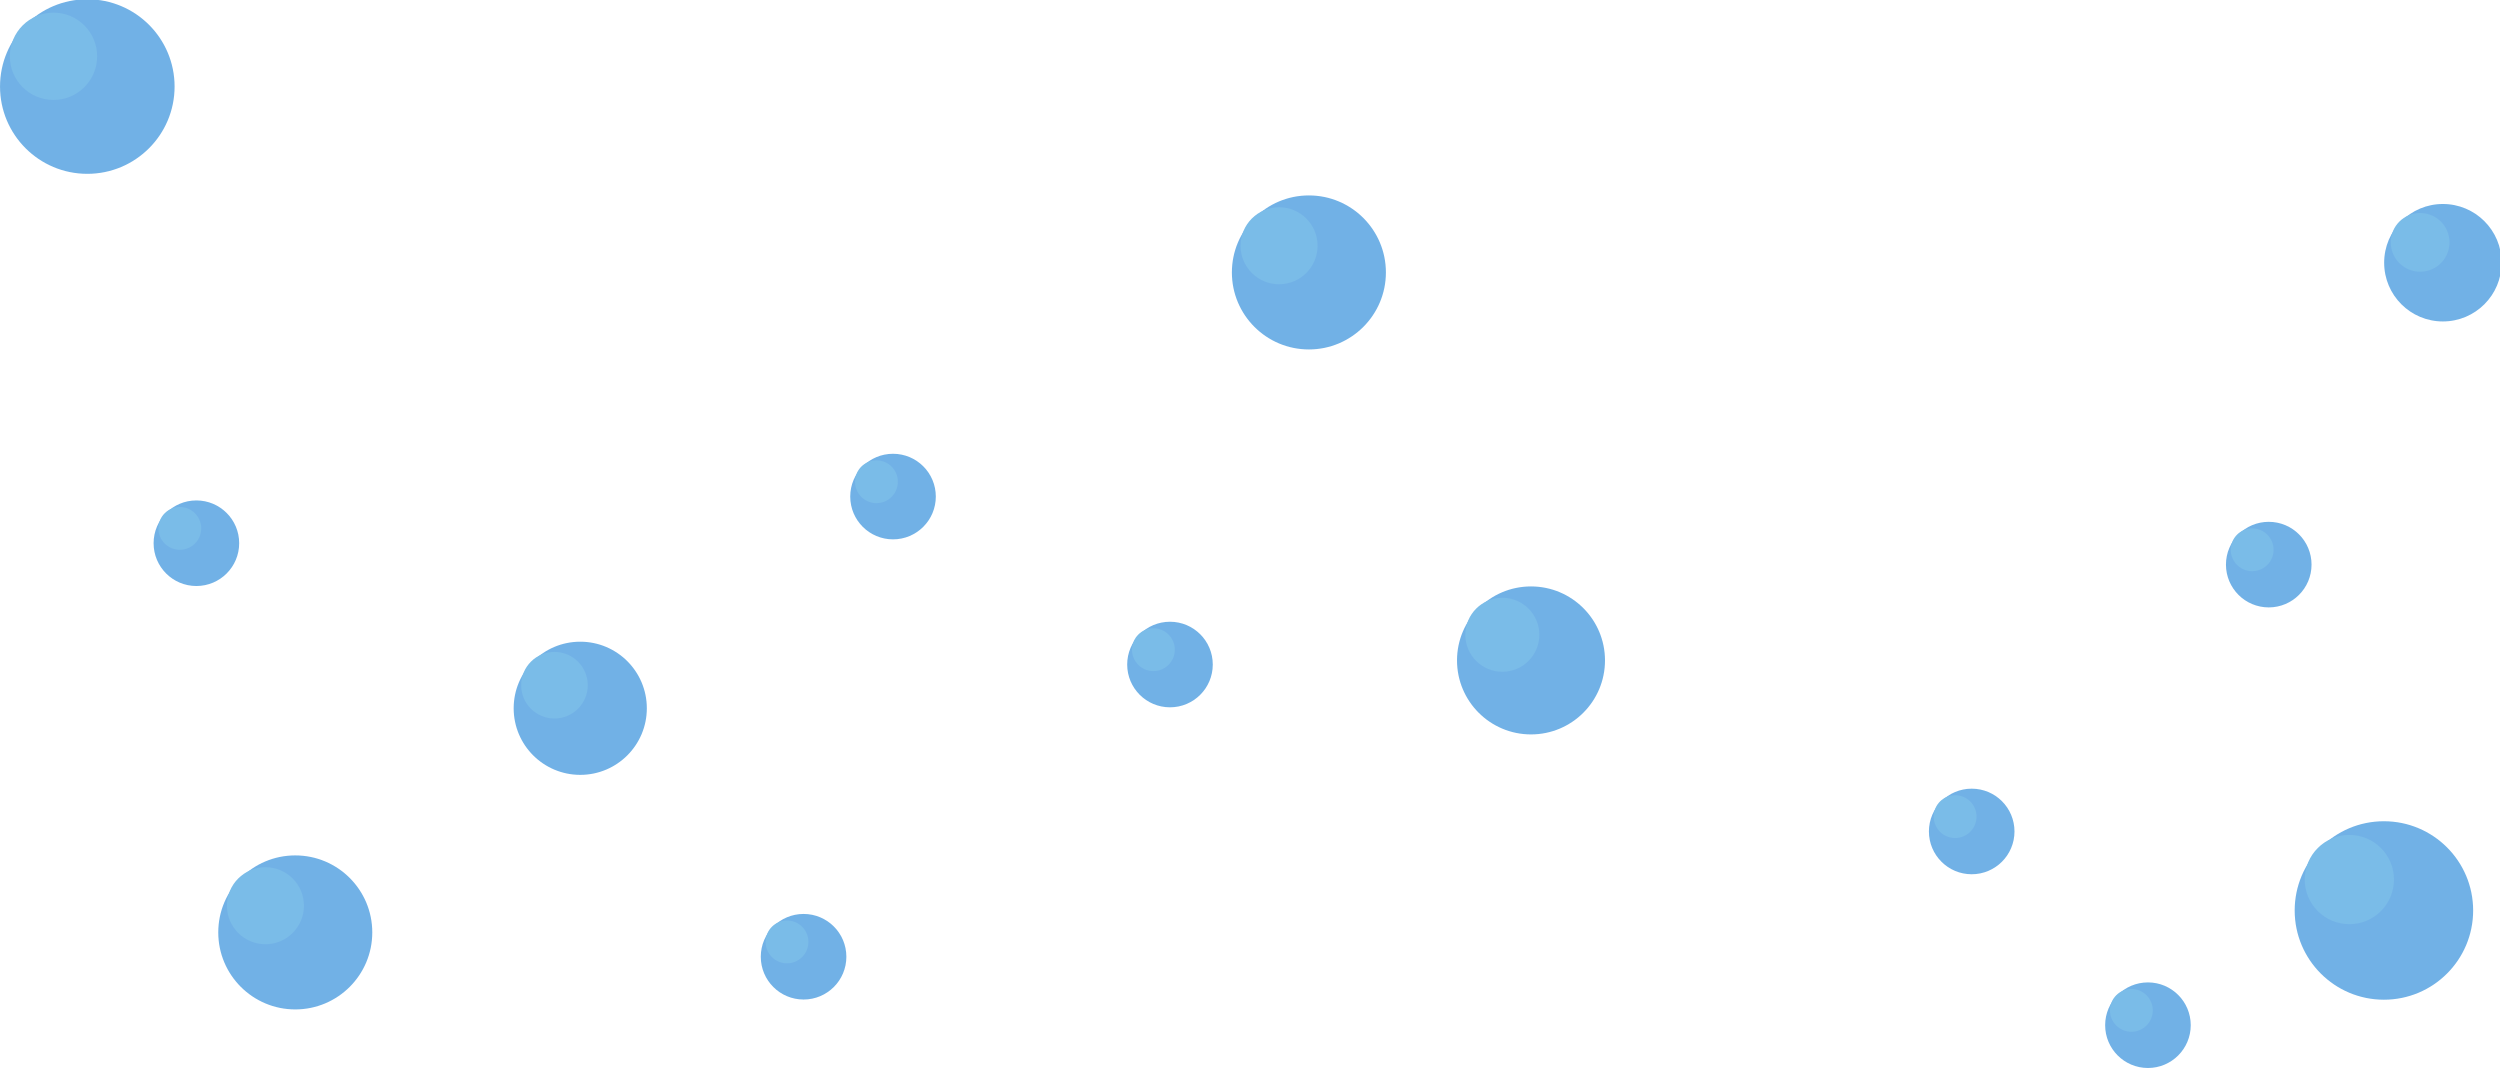 <?xml version="1.0" encoding="UTF-8" standalone="no"?>
<!-- Created with Inkscape (http://www.inkscape.org/) -->

<svg
   xmlns:dc="http://purl.org/dc/elements/1.1/"
   xmlns:cc="http://creativecommons.org/ns#"
   xmlns:rdf="http://www.w3.org/1999/02/22-rdf-syntax-ns#"
   xmlns:svg="http://www.w3.org/2000/svg"
   xmlns="http://www.w3.org/2000/svg"
   xmlns:sodipodi="http://sodipodi.sourceforge.net/DTD/sodipodi-0.dtd"
   xmlns:inkscape="http://www.inkscape.org/namespaces/inkscape"
   width="168.597mm"
   height="72.028mm"
   viewBox="0 0 168.597 72.028"
   version="1.1"
   id="svg30569"
   inkscape:version="0.92.4 (unknown)"
   sodipodi:docname="bubbles.svg">
  <defs
     id="defs30563">
    <clipPath
       clipPathUnits="userSpaceOnUse"
       id="clipPath28706">
      <path
         d="M 7.651,222.175 H 485.565 V 18 H 7.651 Z"
         id="path28704"
         inkscape:connector-curvature="0" />
    </clipPath>
  </defs>
  <sodipodi:namedview
     id="base"
     pagecolor="#ffffff"
     bordercolor="#666666"
     borderopacity="1.0"
     inkscape:pageopacity="0.0"
     inkscape:pageshadow="2"
     inkscape:zoom="0.35"
     inkscape:cx="381.46647"
     inkscape:cy="224.6881"
     inkscape:document-units="mm"
     inkscape:current-layer="layer1"
     showgrid="false"
     fit-margin-top="0"
     fit-margin-left="0"
     fit-margin-right="0"
     fit-margin-bottom="0"
     inkscape:window-width="1315"
     inkscape:window-height="713"
     inkscape:window-x="51"
     inkscape:window-y="27"
     inkscape:window-maximized="1" />
  <g
     inkscape:label="Layer 1"
     inkscape:groupmode="layer"
     id="layer1"
     transform="translate(-4.904,-136.254)">
    <g
       id="g28700"
       transform="matrix(0.353,0,0,-0.353,2.205,214.632)">
      <g
         id="g28702" />
      <g
         id="g28822">
        <g
           clip-path="url(#clipPath28706)"
           id="g28820"
           style="opacity:0.74">
          <g
             transform="translate(314.272,95.863)"
             id="g28710">
            <path
               d="m 0,0 c 0,-7.807 -6.329,-14.136 -14.136,-14.136 -7.807,0 -14.136,6.329 -14.136,14.136 0,7.808 6.329,14.137 14.136,14.137 C -6.329,14.137 0,7.808 0,0"
               style="fill:#4096dd;fill-opacity:1;fill-rule:nonzero;stroke:none"
               id="path28708"
               inkscape:connector-curvature="0" />
          </g>
          <g
             transform="translate(301.728,100.763)"
             id="g28714">
            <path
               d="m 0,0 c 0,-3.903 -3.165,-7.068 -7.068,-7.068 -3.904,0 -7.069,3.165 -7.069,7.068 0,3.904 3.165,7.068 7.069,7.068 C -3.165,7.068 0,3.904 0,0"
               style="fill:#4ca4e0;fill-opacity:1;fill-rule:nonzero;stroke:none"
               id="path28712"
               inkscape:connector-curvature="0" />
          </g>
          <g
             transform="translate(392.503,63.188)"
             id="g28718">
            <path
               d="m 0,0 c 0,-4.515 -3.659,-8.175 -8.175,-8.175 -4.514,0 -8.174,3.66 -8.174,8.175 0,4.516 3.66,8.175 8.174,8.175 C -3.659,8.175 0,4.516 0,0"
               style="fill:#4096dd;fill-opacity:1;fill-rule:nonzero;stroke:none"
               id="path28716"
               inkscape:connector-curvature="0" />
          </g>
          <g
             transform="translate(385.249,66.022)"
             id="g28722">
            <path
               d="m 0,0 c 0,-2.258 -1.83,-4.088 -4.087,-4.088 -2.258,0 -4.088,1.83 -4.088,4.088 0,2.257 1.83,4.087 4.088,4.087 C -1.83,4.087 0,2.257 0,0"
               style="fill:#4ca4e0;fill-opacity:1;fill-rule:nonzero;stroke:none"
               id="path28720"
               inkscape:connector-curvature="0" />
          </g>
          <g
             transform="translate(449.254,114.167)"
             id="g28726">
            <path
               d="m 0,0 c 0,-4.515 -3.66,-8.175 -8.175,-8.175 -4.514,0 -8.175,3.66 -8.175,8.175 0,4.515 3.661,8.175 8.175,8.175 C -3.66,8.175 0,4.515 0,0"
               style="fill:#4096dd;fill-opacity:1;fill-rule:nonzero;stroke:none"
               id="path28724"
               inkscape:connector-curvature="0" />
          </g>
          <g
             transform="translate(442,117)"
             id="g28730">
            <path
               d="m 0,0 c 0,-2.258 -1.83,-4.087 -4.088,-4.087 -2.257,0 -4.087,1.829 -4.087,4.087 0,2.258 1.83,4.087 4.087,4.087 C -1.83,4.087 0,2.258 0,0"
               style="fill:#4ca4e0;fill-opacity:1;fill-rule:nonzero;stroke:none"
               id="path28728"
               inkscape:connector-curvature="0" />
          </g>
          <g
             transform="translate(169.341,39.254)"
             id="g28734">
            <path
               d="m 0,0 c 0,-4.515 -3.66,-8.175 -8.175,-8.175 -4.514,0 -8.175,3.66 -8.175,8.175 0,4.515 3.661,8.175 8.175,8.175 C -3.66,8.175 0,4.515 0,0"
               style="fill:#4096dd;fill-opacity:1;fill-rule:nonzero;stroke:none"
               id="path28732"
               inkscape:connector-curvature="0" />
          </g>
          <g
             transform="translate(162.087,42.087)"
             id="g28738">
            <path
               d="m 0,0 c 0,-2.257 -1.83,-4.087 -4.087,-4.087 -2.258,0 -4.088,1.83 -4.088,4.087 0,2.258 1.83,4.088 4.088,4.088 C -1.83,4.088 0,2.258 0,0"
               style="fill:#4ca4e0;fill-opacity:1;fill-rule:nonzero;stroke:none"
               id="path28736"
               inkscape:connector-curvature="0" />
          </g>
          <g
             transform="translate(480.128,48.092)"
             id="g28742">
            <path
               d="m 0,0 c 0,-9.415 -7.633,-17.048 -17.048,-17.048 -9.415,0 -17.048,7.633 -17.048,17.048 0,9.415 7.633,17.048 17.048,17.048 C -7.633,17.048 0,9.415 0,0"
               style="fill:#4096dd;fill-opacity:1;fill-rule:nonzero;stroke:none"
               id="path28740"
               inkscape:connector-curvature="0" />
          </g>
          <g
             transform="translate(465,54)"
             id="g28746">
            <path
               d="m 0,0 c 0,-4.708 -3.816,-8.523 -8.523,-8.523 -4.708,0 -8.525,3.815 -8.525,8.523 0,4.708 3.817,8.523 8.525,8.523 C -3.816,8.523 0,4.708 0,0"
               style="fill:#4ca4e0;fill-opacity:1;fill-rule:nonzero;stroke:none"
               id="path28744"
               inkscape:connector-curvature="0" />
          </g>
          <g
             transform="translate(239.341,95.079)"
             id="g28750">
            <path
               d="m 0,0 c 0,-4.515 -3.66,-8.174 -8.175,-8.174 -4.514,0 -8.175,3.659 -8.175,8.174 0,4.516 3.661,8.175 8.175,8.175 C -3.66,8.175 0,4.516 0,0"
               style="fill:#4096dd;fill-opacity:1;fill-rule:nonzero;stroke:none"
               id="path28748"
               inkscape:connector-curvature="0" />
          </g>
          <g
             transform="translate(232.087,97.913)"
             id="g28754">
            <path
               d="m 0,0 c 0,-2.258 -1.83,-4.088 -4.087,-4.088 -2.258,0 -4.088,1.83 -4.088,4.088 0,2.257 1.83,4.087 4.088,4.087 C -1.83,4.087 0,2.257 0,0"
               style="fill:#4ca4e0;fill-opacity:1;fill-rule:nonzero;stroke:none"
               id="path28752"
               inkscape:connector-curvature="0" />
          </g>
          <g
             transform="translate(186.429,127.167)"
             id="g28758">
            <path
               d="m 0,0 c 0,-4.515 -3.66,-8.175 -8.175,-8.175 -4.514,0 -8.175,3.66 -8.175,8.175 0,4.515 3.661,8.175 8.175,8.175 C -3.66,8.175 0,4.515 0,0"
               style="fill:#4096dd;fill-opacity:1;fill-rule:nonzero;stroke:none"
               id="path28756"
               inkscape:connector-curvature="0" />
          </g>
          <g
             transform="translate(179.175,130)"
             id="g28762">
            <path
               d="m 0,0 c 0,-2.258 -1.83,-4.087 -4.087,-4.087 -2.258,0 -4.088,1.829 -4.088,4.087 0,2.258 1.83,4.087 4.088,4.087 C -1.83,4.087 0,2.258 0,0"
               style="fill:#4ca4e0;fill-opacity:1;fill-rule:nonzero;stroke:none"
               id="path28760"
               inkscape:connector-curvature="0" />
          </g>
          <g
             transform="translate(426.175,26.175)"
             id="g28766">
            <path
               d="m 0,0 c 0,-4.515 -3.66,-8.175 -8.175,-8.175 -4.514,0 -8.175,3.66 -8.175,8.175 0,4.515 3.661,8.175 8.175,8.175 C -3.66,8.175 0,4.515 0,0"
               style="fill:#4096dd;fill-opacity:1;fill-rule:nonzero;stroke:none"
               id="path28764"
               inkscape:connector-curvature="0" />
          </g>
          <g
             transform="translate(418.921,29.008)"
             id="g28770">
            <path
               d="m 0,0 c 0,-2.257 -1.83,-4.087 -4.088,-4.087 -2.257,0 -4.087,1.83 -4.087,4.087 0,2.258 1.83,4.087 4.087,4.087 C -1.83,4.087 0,2.258 0,0"
               style="fill:#4ca4e0;fill-opacity:1;fill-rule:nonzero;stroke:none"
               id="path28768"
               inkscape:connector-curvature="0" />
          </g>
          <g
             transform="translate(41,205.5)"
             id="g28774">
            <path
               d="m 0,0 c 0,-9.209 -7.465,-16.675 -16.675,-16.675 -9.209,0 -16.675,7.466 -16.675,16.675 0,9.209 7.466,16.675 16.675,16.675 C -7.465,16.675 0,9.209 0,0"
               style="fill:#4096dd;fill-opacity:1;fill-rule:nonzero;stroke:none"
               id="path28772"
               inkscape:connector-curvature="0" />
          </g>
          <g
             transform="translate(26.203,211.279)"
             id="g28778">
            <path
               d="m 0,0 c 0,-4.604 -3.732,-8.338 -8.337,-8.338 -4.605,0 -8.337,3.734 -8.337,8.338 0,4.604 3.732,8.337 8.337,8.337 C -3.732,8.337 0,4.604 0,0"
               style="fill:#4ca4e0;fill-opacity:1;fill-rule:nonzero;stroke:none"
               id="path28776"
               inkscape:connector-curvature="0" />
          </g>
          <g
             transform="translate(53.341,118.254)"
             id="g28782">
            <path
               d="m 0,0 c 0,-4.515 -3.66,-8.175 -8.175,-8.175 -4.514,0 -8.175,3.66 -8.175,8.175 0,4.515 3.661,8.175 8.175,8.175 C -3.66,8.175 0,4.515 0,0"
               style="fill:#4096dd;fill-opacity:1;fill-rule:nonzero;stroke:none"
               id="path28780"
               inkscape:connector-curvature="0" />
          </g>
          <g
             transform="translate(46.087,121.087)"
             id="g28786">
            <path
               d="m 0,0 c 0,-2.257 -1.83,-4.087 -4.087,-4.087 -2.258,0 -4.088,1.83 -4.088,4.087 0,2.258 1.83,4.088 4.088,4.088 C -1.83,4.088 0,2.258 0,0"
               style="fill:#4ca4e0;fill-opacity:1;fill-rule:nonzero;stroke:none"
               id="path28784"
               inkscape:connector-curvature="0" />
          </g>
          <g
             transform="translate(272.415,169.986)"
             id="g28790">
            <path
               d="m 0,0 c 0,-8.126 -6.587,-14.713 -14.712,-14.713 -8.126,0 -14.713,6.587 -14.713,14.713 0,8.126 6.587,14.713 14.713,14.713 C -6.587,14.713 0,8.126 0,0"
               style="fill:#4096dd;fill-opacity:1;fill-rule:nonzero;stroke:none"
               id="path28788"
               inkscape:connector-curvature="0" />
          </g>
          <g
             transform="translate(259.359,175.085)"
             id="g28794">
            <path
               d="m 0,0 c 0,-4.062 -3.293,-7.356 -7.355,-7.356 -4.063,0 -7.357,3.294 -7.357,7.356 0,4.063 3.294,7.356 7.357,7.356 C -3.293,7.356 0,4.063 0,0"
               style="fill:#4ca4e0;fill-opacity:1;fill-rule:nonzero;stroke:none"
               id="path28792"
               inkscape:connector-curvature="0" />
          </g>
          <g
             transform="translate(78.768,43.901)"
             id="g28798">
            <path
               d="m 0,0 c 0,-8.126 -6.587,-14.713 -14.712,-14.713 -8.126,0 -14.713,6.587 -14.713,14.713 0,8.125 6.587,14.712 14.713,14.712 C -6.587,14.712 0,8.125 0,0"
               style="fill:#4096dd;fill-opacity:1;fill-rule:nonzero;stroke:none"
               id="path28796"
               inkscape:connector-curvature="0" />
          </g>
          <g
             transform="translate(65.713,49)"
             id="g28802">
            <path
               d="m 0,0 c 0,-4.062 -3.294,-7.356 -7.356,-7.356 -4.063,0 -7.357,3.294 -7.357,7.356 0,4.062 3.294,7.356 7.357,7.356 C -3.294,7.356 0,4.062 0,0"
               style="fill:#4ca4e0;fill-opacity:1;fill-rule:nonzero;stroke:none"
               id="path28800"
               inkscape:connector-curvature="0" />
          </g>
          <g
             transform="translate(485.565,171.842)"
             id="g28806">
            <path
               d="m 0,0 c 0,-6.196 -5.023,-11.22 -11.22,-11.22 -6.196,0 -11.219,5.024 -11.219,11.22 0,6.197 5.023,11.221 11.219,11.221 C -5.023,11.221 0,6.197 0,0"
               style="fill:#4096dd;fill-opacity:1;fill-rule:nonzero;stroke:none"
               id="path28804"
               inkscape:connector-curvature="0" />
          </g>
          <g
             transform="translate(475.608,175.731)"
             id="g28810">
            <path
               d="m 0,0 c 0,-3.099 -2.512,-5.61 -5.609,-5.61 -3.099,0 -5.611,2.511 -5.611,5.61 0,3.099 2.512,5.61 5.611,5.61 C -2.512,5.61 0,3.099 0,0"
               style="fill:#4ca4e0;fill-opacity:1;fill-rule:nonzero;stroke:none"
               id="path28808"
               inkscape:connector-curvature="0" />
          </g>
          <g
             transform="translate(131.22,86.72)"
             id="g28814">
            <path
               d="m 0,0 c 0,-7.024 -5.695,-12.72 -12.72,-12.72 -7.025,0 -12.72,5.696 -12.72,12.72 0,7.025 5.695,12.721 12.72,12.721 C -5.695,12.721 0,7.025 0,0"
               style="fill:#4096dd;fill-opacity:1;fill-rule:nonzero;stroke:none"
               id="path28812"
               inkscape:connector-curvature="0" />
          </g>
          <g
             transform="translate(119.933,91.129)"
             id="g28818">
            <path
               d="m 0,0 c 0,-3.513 -2.848,-6.36 -6.36,-6.36 -3.513,0 -6.36,2.847 -6.36,6.36 0,3.512 2.847,6.359 6.36,6.359 C -2.848,6.359 0,3.512 0,0"
               style="fill:#4ca4e0;fill-opacity:1;fill-rule:nonzero;stroke:none"
               id="path28816"
               inkscape:connector-curvature="0" />
          </g>
        </g>
      </g>
    </g>
  </g>
</svg>
